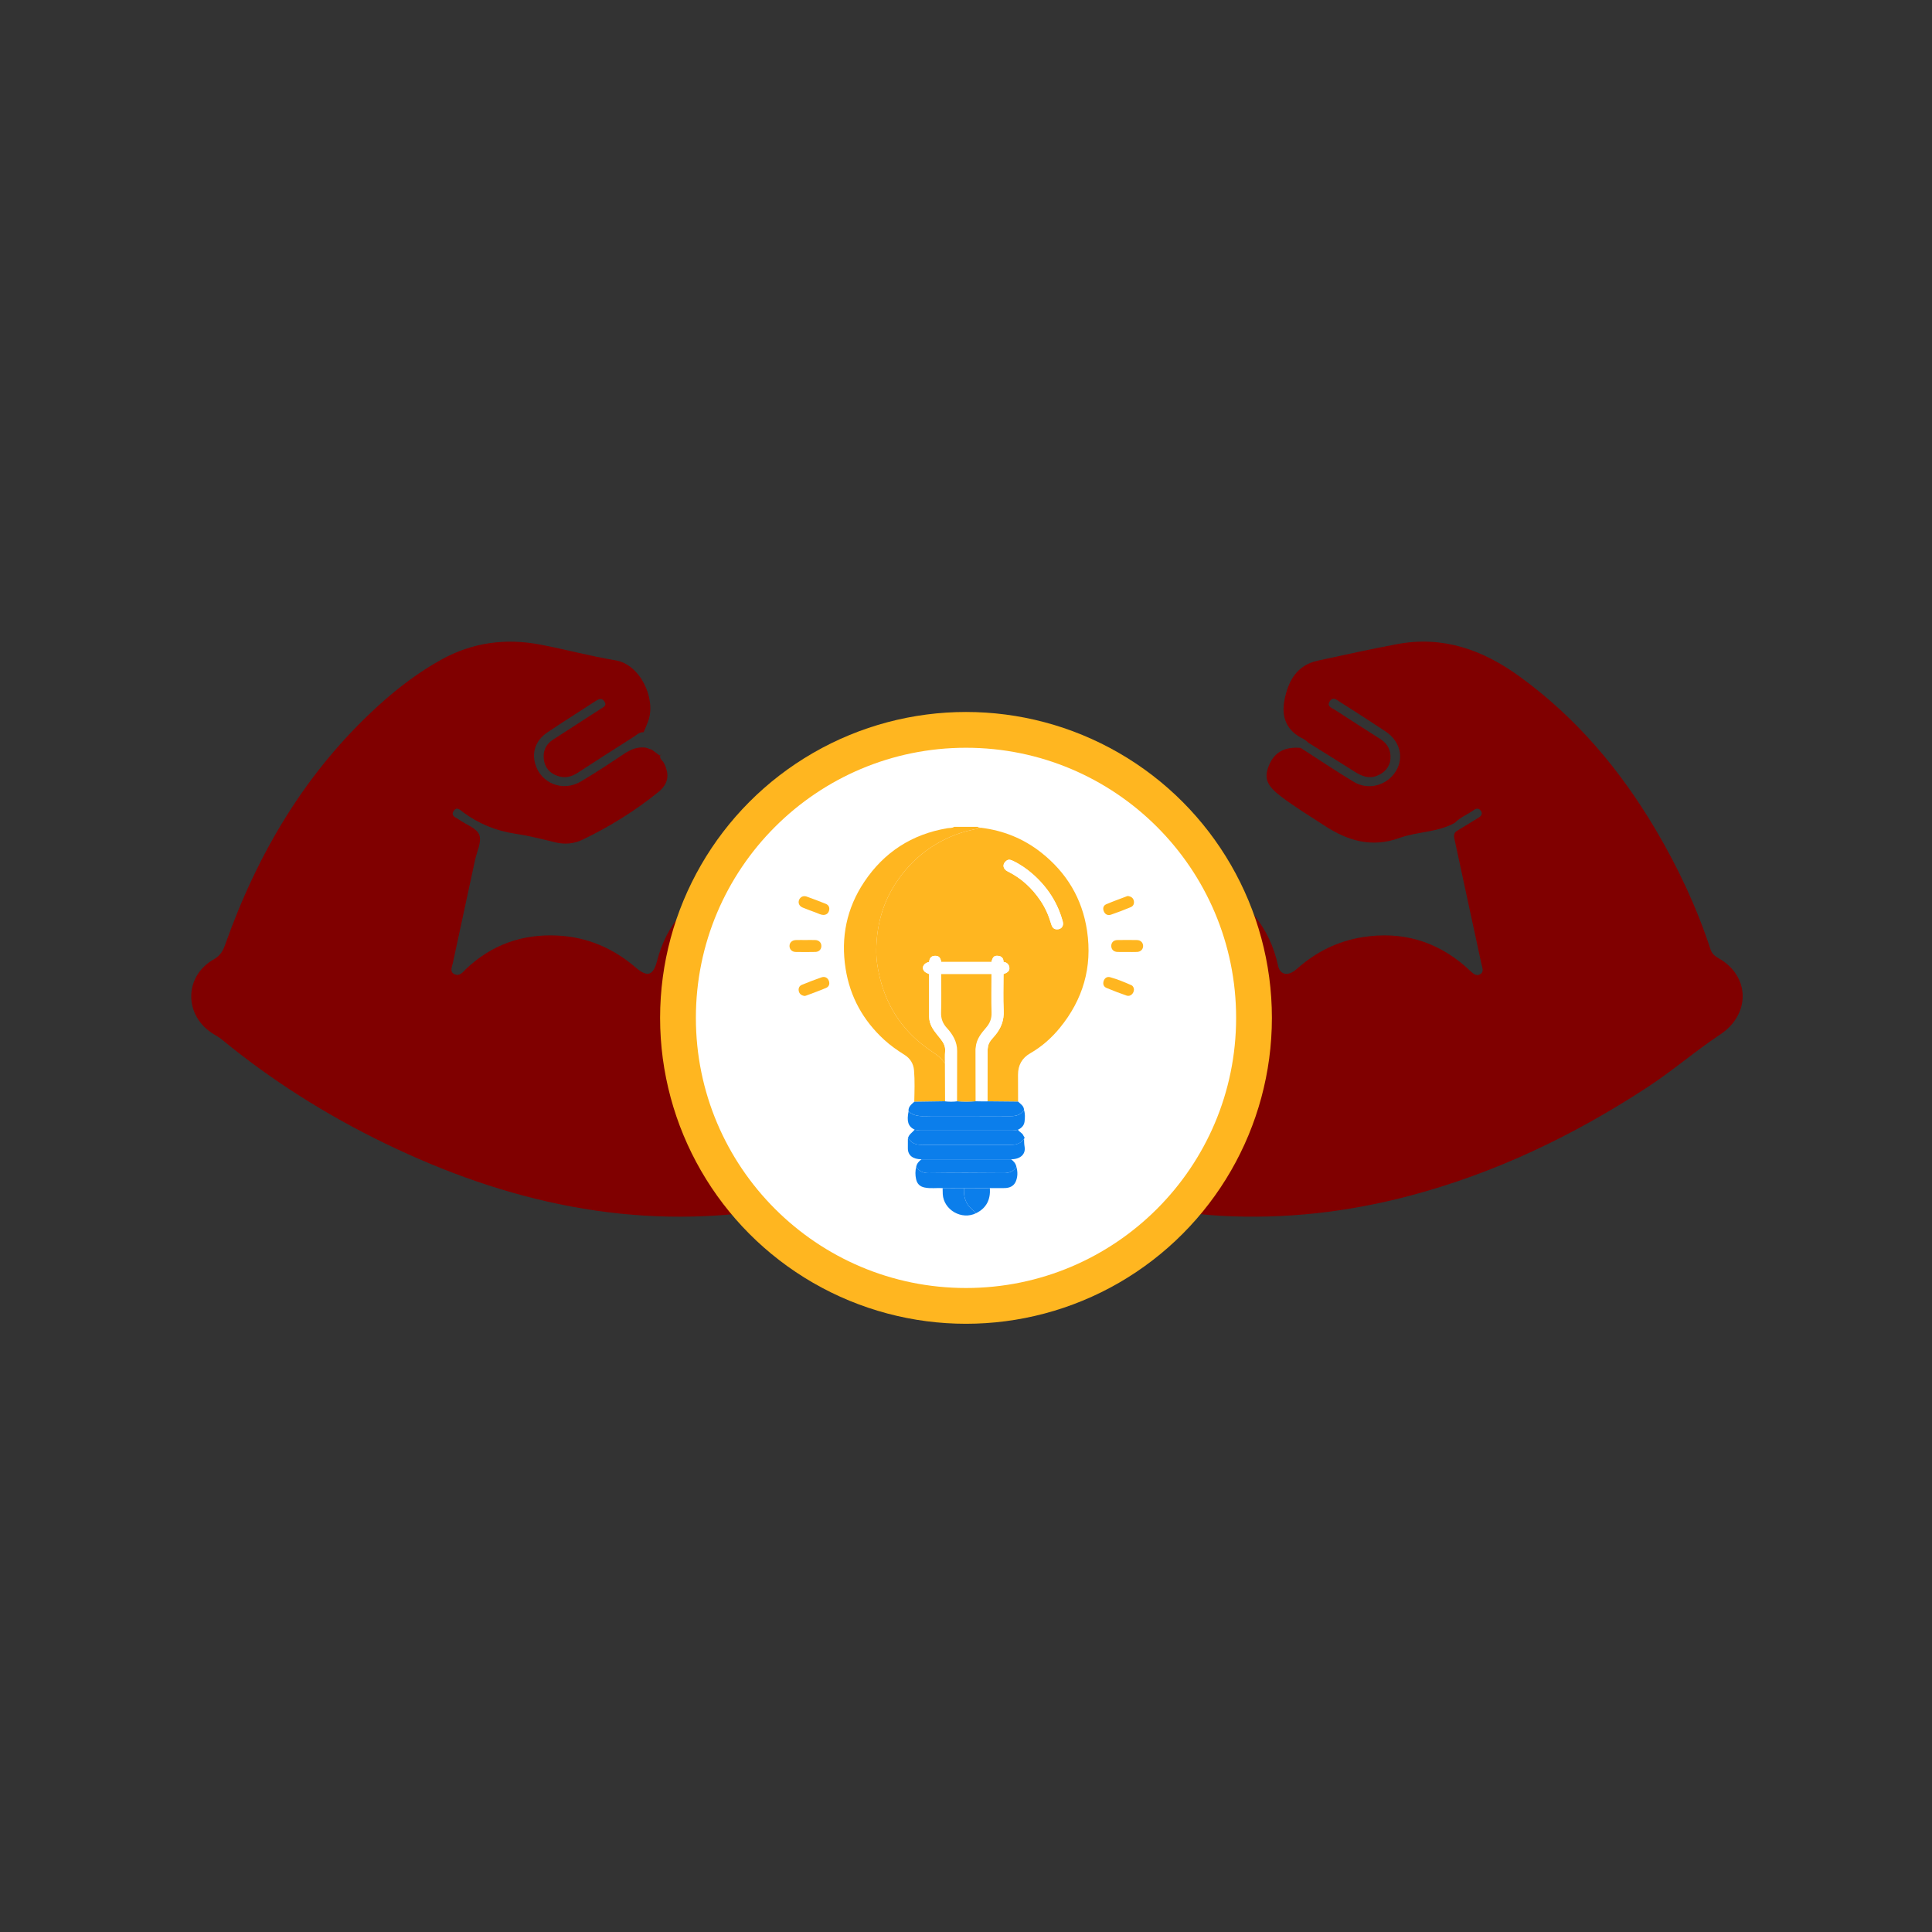 <?xml version="1.0" encoding="utf-8"?>
<!-- Generator: Adobe Illustrator 24.0.1, SVG Export Plug-In . SVG Version: 6.00 Build 0)  -->
<svg version="1.1" id="Layer_1" xmlns="http://www.w3.org/2000/svg" xmlns:xlink="http://www.w3.org/1999/xlink" x="0px" y="0px"
	 viewBox="0 0 1080 1080" style="enable-background:new 0 0 1080 1080;" xml:space="preserve">
<rect x="0" y="0" width="1080" height="1080" fill="#333333" stroke="none"/>
<style type="text/css">
	.st0{fill:#800000;}
	.st1{fill:#FFB620;}
	.st2{fill:#FFFFFF;}
	.st3{fill:#0B7EEB;}
</style>
<g>
	<path class="st0" d="M369.64,421.52c-1.82,2.32,0.72,3.45,1.48,4.96c3.26,6.45,2.6,11.66-3.09,16.27
		c-13,10.54-27.17,19.32-42.24,26.58c-4.87,2.34-10.04,2.88-15.46,1.53c-7.42-1.84-14.87-3.7-22.42-4.83
		c-10.72-1.62-20.3-5.55-28.98-11.96c-1.54-1.14-3.65-3.56-5.4-0.62c-1.67,2.79,1.42,3.54,3.02,4.69c3.93,2.83,9.91,4.77,11.36,8.51
		c1.49,3.84-1.35,9.4-2.38,14.18c-4.11,19.18-8.26,38.35-12.39,57.52c-0.48,2.22-1.95,4.91,0.97,6.26c2.88,1.33,4.67-1.3,6.43-2.98
		c14.34-13.59,31.49-19.61,51.06-18.65c16.66,0.81,31.23,7.06,43.85,17.94c6.35,5.47,9.74,4.42,11.77-3.5
		c5.5-21.46,19.03-36.04,38.88-45.16c1.64,1.48-0.07,2.49-0.62,3.51c-5.78,10.75-10.46,21.94-13.38,33.79
		c-10.58,42.83-4.78,83.17,18.36,120.94c5.64,9.2,13.1,16.97,19.21,25.77c-75.76,11.82-146.72-4.23-214.68-37.21
		c-32.62-15.83-63.13-35.05-91.16-58.11c-1.35-1.11-2.92-1.97-4.42-2.88c-16.68-10.09-16.74-32.32,0.15-41.83
		c3.72-2.09,5.14-4.89,6.41-8.47c18.16-51.07,45.09-96.56,85.55-133.33c10.77-9.79,22.33-18.59,35.11-25.68
		c17.41-9.65,35.98-12.11,55.35-8.44c14.06,2.66,27.92,6.48,42.04,8.79c13.95,2.29,22.76,21.45,18.39,33.8
		c-0.77,2.17-1.74,4.26-2.62,6.39c-2.4-0.14-3.97,1.59-5.74,2.71c-10.45,6.62-20.88,13.27-31.23,20.05
		c-3.56,2.33-7.29,3.06-11.21,1.66c-4.15-1.48-6.94-4.41-7.58-8.97c-0.66-4.72,0.95-8.56,4.94-11.17
		c8.87-5.81,17.83-11.47,26.71-17.25c1.53-1,3.95-1.89,2-4.45c-1.42-1.87-2.99-1.14-4.63-0.07c-9.04,5.91-18.21,11.62-27.15,17.67
		c-6.32,4.27-8.6,10.7-6.75,17.39c3.03,10.96,15.38,15.99,25.49,10.02c8.28-4.89,16.31-10.22,24.31-15.56
		c3.75-2.5,7.59-4.02,12.12-3.38c1.13,0.39,2.26,0.78,3.39,1.17c1.21,0.9,2.41,1.8,3.62,2.71c0.77,0.67,1.32,0.53,1.66-0.45
		C369.7,421.37,369.64,421.52,369.64,421.52z"/>
	<path class="st0" d="M689.33,608.92c1.37-8.72,3.71-17.27,4.27-26.12c1.06-16.68,1-33.27-4.07-49.45l0.05,0.05
		c-1.99-11.73-6.01-22.73-11.95-33.03l0.03,0.05c-0.09-1.58-0.78-2.86-1.99-3.86c0,0,0-0.06,0-0.06c0.04-1.3-1.35-2.38-0.57-3.79
		c0.64,0.9,1.55,0.6,2.41,0.55c19.36,9.96,32.26,24.95,36.94,46.61c1.14,5.29,5.73,5.99,10.41,1.82
		c10.67-9.5,22.89-15.65,37.07-17.85c21.67-3.36,40.78,2.12,57.33,16.48c0.74,0.64,1.41,1.37,2.16,2c1.75,1.5,3.54,3.75,6.04,2.26
		c2.33-1.39,1.07-3.85,0.62-5.92c-4.91-22.78-9.81-45.57-14.75-68.34c-0.5-2.3-1.29-4.57,1.44-6.06c3.99-2.44,8.01-4.83,11.97-7.33
		c1.21-0.76,2.12-1.87,1.22-3.44c-1.03-1.79-2.6-1.75-4.01-0.72c-3.46,2.53-7.63,4.02-10.66,7.18c-9.63,5.41-20.93,4.85-30.98,8.48
		c-15.57,5.62-28.98,1.58-42.08-7c-8.03-5.26-16.26-10.24-23.93-16.03c-7.99-6.02-9.7-10.13-7.27-16.7
		c2.97-8.01,8.76-11.41,18.08-10.62c9.88,6.36,19.63,12.93,29.68,19c8.2,4.95,18.71,1.97,23.6-6.13c4.53-7.51,2.21-16.7-5.78-22.02
		c-8.48-5.65-17.07-11.15-25.67-16.61c-1.68-1.06-3.76-3.08-5.56-0.33c-1.92,2.93,1.07,3.67,2.69,4.72
		c8.54,5.57,17.14,11.03,25.72,16.53c4.02,2.57,5.86,6.44,5.49,10.98c-0.37,4.7-3.47,7.91-7.76,9.53c-4.4,1.66-8.39,0.09-12.21-2.34
		c-8.58-5.47-17.24-10.8-25.87-16.19c-0.92-0.72-1.74-1.65-2.77-2.14c-9.45-4.44-12.54-12.17-10.62-21.85
		c2.09-10.54,6.85-19.37,18.55-21.91c14.77-3.2,29.54-6.47,44.4-9.25c25.64-4.8,47.88,3.16,68.51,18.13
		c31.57,22.91,56.08,51.96,75.83,85.26c12.64,21.32,23.12,43.66,30.85,67.23c0.83,2.54,2.43,3.78,4.54,4.97
		c17.71,10.03,17.84,31.39,0.9,42.62c-13.89,9.21-26.54,20.22-40.53,29.37c-41.33,27.04-85.33,48.19-133.23,60.84
		c-34.64,9.15-69.84,13.14-105.65,11.15c-9.21-0.51-18.38-1.77-27.57-2.69c-1.03-0.24-2.06-0.47-3.08-0.71
		c0.27-0.7,0.37-1.57,0.85-2.07c9.65-10.15,17.64-21.48,24.14-33.87"/>
	<circle class="st1" cx="540" cy="569" r="171"/>
	<circle class="st2" cx="540" cy="569" r="151"/>
</g>
<g>
	<path class="st1" d="M511.08,615.9c0.13-5.86,0.36-11.72-0.13-17.57c-0.32-3.77-2.15-6.69-5.33-8.68
		c-4.02-2.51-7.88-5.22-11.38-8.43c-11.74-10.79-19.06-23.97-21.55-39.75c-2.76-17.48,0.6-33.77,10.41-48.46
		c11.1-16.62,26.64-26.67,46.44-30.02c1.28-0.22,2.68,0.03,3.85-0.78c4.38,0,8.77,0,13.15,0c0.42,0.59,1.1,0.31,1.65,0.49
		c-0.24,0.12-0.48,0.3-0.73,0.35c-4.63,0.91-9.25,1.96-13.64,3.68c-14.52,5.7-25.87,15.28-34.08,28.55
		c-6.74,10.88-9.69,22.9-9.89,35.55c-0.08,5.16,0.71,10.35,1.93,15.43c4.26,17.68,14.03,31.49,29.13,41.51
		c2.86,1.9,5.54,3.84,7.36,6.79c0.02,7.03,0.03,14.05,0.05,21.08C522.57,615.72,516.83,615.81,511.08,615.9z"/>
	<path class="st1" d="M528.26,594.56c-1.82-2.96-4.5-4.9-7.36-6.79c-15.1-10.02-24.87-23.83-29.13-41.51
		c-1.23-5.08-2.01-10.27-1.93-15.43c0.2-12.65,3.15-24.67,9.89-35.55c8.21-13.26,19.56-22.85,34.08-28.55
		c4.38-1.72,9-2.77,13.64-3.68c0.26-0.05,0.49-0.23,0.73-0.35c12.55,1.5,23.88,6.03,33.81,13.85c14.24,11.23,23,25.77,25.68,43.79
		c3.03,20.35-2.29,38.46-15.26,54.29c-4.62,5.64-10.09,10.49-16.48,14.15c-4.7,2.69-6.86,6.72-6.86,12.02
		c-0.01,5.02,0.02,10.03,0.04,15.05c-5.71-0.06-11.42-0.12-17.12-0.17c0.02-9.32,0.04-18.65,0.07-27.97c0-0.91,0.08-1.81,0.25-2.72
		c0.47-2.62,2.37-4.31,3.92-6.17c3.4-4.07,5.1-8.51,4.83-13.94c-0.34-6.76-0.09-13.56-0.09-20.34c1.68-0.64,3.47-1.42,3.3-3.51
		c-0.15-1.74-1.28-3.1-3.28-3.28c0-1.98-0.96-3.19-2.93-3.4c-2.3-0.25-3.07,0.48-3.84,3.4c-9.35,0-18.7,0-28.06,0
		c-0.46-2.6-1.41-3.5-3.62-3.42c-1.91,0.07-2.93,1.19-3.15,3.42c-2.87,0.61-4.24,2.83-3.01,4.79c0.72,1.14,1.95,1.44,3.03,2
		c0,7.97,0,15.93,0,23.9c0,0.99,0.15,1.93,0.41,2.9c1.04,3.82,3.74,6.56,6.04,9.53c1.56,2.01,2.7,4.04,2.49,6.72
		C528.14,589.89,528.27,592.23,528.26,594.56z M590.8,519.51c2.56,0.04,3.96-1.88,3.28-4.38c-2.83-10.45-8.48-19.15-16.53-26.3
		c-3.38-3-7.09-5.58-11.18-7.55c-1.21-0.58-2.41-1.13-3.75-0.15c-2.45,1.8-2.18,4.59,0.72,6.02c7.59,3.74,13.56,9.3,18.26,16.27
		c2.62,3.88,4.53,8.1,5.85,12.6C587.97,517.74,588.54,519.45,590.8,519.51z"/>
	<path class="st3" d="M572.45,636.59c0.03,1.48,0.04,2.93,0.3,4.41c0.74,4.21-2.36,7.03-7.55,7.05c-16.69,0-33.38,0-50.07,0
		c-4.81-0.02-7.56-2.15-7.63-5.95c-0.03-1.83,0-3.66,0.01-5.5c0.26,0.08,0.66,0.08,0.77,0.25c1.82,2.8,4.63,3.13,7.6,3.13
		c16.36,0,32.72,0,49.08,0C567.99,639.99,570.66,639.28,572.45,636.59z"/>
	<path class="st3" d="M511.31,631.51c-3.82-1.84-4.47-4.83-3.42-10.22c3.68,3.38,8.23,2.57,12.6,2.58
		c14.9,0.02,29.81-0.04,44.71,0.05c3.09,0.02,5.5-0.86,7.22-3.45c0.68,2.14,0.57,4.37,0.31,6.51c-0.26,2.14-1.69,3.67-3.71,4.55
		c-1.09,0.31-2.19,0.44-3.33,0.44c-17.02-0.02-34.04-0.02-51.06,0C513.5,631.94,512.4,631.82,511.31,631.51z"/>
	<path class="st3" d="M511.31,631.51c1.09,0.31,2.19,0.44,3.33,0.44c17.02-0.02,34.04-0.02,51.06,0c1.14,0,2.24-0.13,3.33-0.44
		c0.77,1.33,2.49,1.76,3.05,3.28c0.21,0.58,1.07,1.03,0.37,1.8c-1.78,2.69-4.46,3.41-7.48,3.4c-16.36-0.01-32.72,0-49.08,0
		c-2.96,0-5.78-0.33-7.6-3.13c-0.12-0.18-0.51-0.17-0.77-0.25C507.84,634.2,509.95,633.13,511.31,631.51z"/>
	<path class="st3" d="M572.43,620.45c-1.72,2.59-4.13,3.47-7.22,3.45c-14.9-0.09-29.81-0.03-44.71-0.05c-4.37,0-8.92,0.81-12.6-2.58
		c-0.32-2.62,1.63-3.89,3.19-5.39c5.74-0.08,11.48-0.17,17.23-0.26c2.22,0.17,4.45,0.18,6.67-0.01c3.46,0.23,6.91,0.23,10.37,0
		c2.21,0.01,4.42,0.02,6.63,0.03c5.71,0.06,11.42,0.12,17.12,0.17C570.52,617.16,572.36,618.17,572.43,620.45z"/>
	<path class="st3" d="M526.93,664.16c-3.36-0.19-6.73,0.36-10.08-0.33c-2.62-0.54-4.18-2.04-4.75-4.68
		c-0.5-2.31-0.52-4.58,0.07-6.86c1.71,2.54,3.93,3.51,7.13,3.47c13.9-0.18,27.81-0.16,41.72-0.01c3.15,0.03,5.46-0.87,7.16-3.46
		c0.79,2.79,0.76,5.62-0.38,8.24c-1.12,2.57-3.48,3.56-6.19,3.61c-2.75,0.05-5.5,0.02-8.24,0.02c-4.82,0.01-9.64,0.01-14.46,0.02
		C534.9,664.18,530.92,664.17,526.93,664.16z"/>
	<path class="st3" d="M568.17,652.3c-1.7,2.58-4.01,3.49-7.16,3.46c-13.9-0.15-27.81-0.17-41.72,0.01
		c-3.19,0.04-5.42-0.93-7.13-3.47c0.33-1.88,1.5-3.16,2.97-4.25c16.69,0,33.38,0,50.07,0C566.67,649.13,567.84,650.42,568.17,652.3z
		"/>
	<path class="st3" d="M526.93,664.16c3.99,0.01,7.98,0.02,11.96,0.03c-0.22,3.21,0.25,6.26,1.99,9.06c1.25,2,3.2,3.27,4.8,4.91
		c-8,4.03-18.15-1.74-18.67-10.62C526.94,666.42,526.95,665.29,526.93,664.16z"/>
	<path class="st3" d="M545.68,678.16c-1.6-1.64-3.55-2.91-4.8-4.91c-1.74-2.8-2.21-5.85-1.99-9.06c4.82-0.01,9.64-0.01,14.46-0.02
		C553.76,670.46,551.51,675.29,545.68,678.16z"/>
	<path class="st1" d="M630.11,532.16c-1.84,0-3.68,0.06-5.51-0.02c-2.08-0.09-3.37-1.41-3.4-3.31c-0.03-1.89,1.25-3.29,3.35-3.33
		c3.67-0.08,7.35-0.07,11.03,0c2.06,0.04,3.42,1.44,3.43,3.29c0.01,1.85-1.33,3.26-3.38,3.35
		C633.79,532.23,631.94,532.16,630.11,532.16z"/>
	<path class="st1" d="M450.21,525.48c1.84,0,3.68-0.06,5.51,0.01c2.08,0.08,3.4,1.4,3.43,3.28c0.02,1.88-1.28,3.32-3.34,3.37
		c-3.67,0.09-7.35,0.08-11.02,0.01c-2.07-0.04-3.42-1.43-3.45-3.28c-0.03-1.93,1.38-3.3,3.57-3.37
		C446.67,525.43,448.44,525.48,450.21,525.48z"/>
	<path class="st1" d="M630.65,500.89c1.49,0.27,2.72,0.92,3.12,2.48c0.42,1.63-0.13,3.09-1.66,3.73c-3.64,1.52-7.33,2.94-11.07,4.21
		c-1.71,0.58-3.25-0.07-4-1.86c-0.7-1.67-0.28-3.27,1.35-3.96c3.82-1.64,7.75-3.03,11.63-4.51
		C630.21,500.9,630.44,500.92,630.65,500.89z"/>
	<path class="st1" d="M633.89,553.03c0.01,2.42-2.09,4.2-4.05,3.53c-3.8-1.3-7.56-2.75-11.27-4.29c-1.63-0.68-2.18-2.15-1.62-3.88
		c0.57-1.76,1.99-2.58,3.64-2.12c4.07,1.13,7.99,2.75,11.86,4.46C633.48,551.19,633.79,552.3,633.89,553.03z"/>
	<path class="st1" d="M460.2,511.46c-1.46-0.08-2.71-0.79-4.02-1.28c-2.51-0.93-5.04-1.84-7.51-2.86c-1.91-0.79-2.67-2.57-1.97-4.29
		c0.66-1.63,2.39-2.49,4.17-1.86c3.58,1.28,7.15,2.63,10.68,4.05c1.63,0.66,2.36,2,1.91,3.76
		C463.02,510.63,461.89,511.45,460.2,511.46z"/>
	<path class="st1" d="M449.79,556.75c-1.7-0.25-2.9-1.07-3.26-2.69c-0.34-1.54,0.24-2.92,1.69-3.52c3.65-1.51,7.33-2.93,11.06-4.21
		c1.87-0.64,3.47,0.29,4.08,2.04c0.61,1.75-0.01,3.22-1.59,3.89c-3.69,1.57-7.48,2.91-11.24,4.33
		C450.27,556.68,449.99,556.71,449.79,556.75z"/>
	<path class="st2" d="M534.99,615.63c-2.22,0.19-4.45,0.18-6.67,0.01c-0.02-7.03-0.03-14.05-0.05-21.08
		c0.01-2.33-0.12-4.66,0.06-6.98c0.21-2.68-0.92-4.71-2.49-6.72c-2.31-2.98-5.01-5.72-6.04-9.53c-0.26-0.97-0.41-1.91-0.41-2.9
		c0-7.97,0-15.93,0-23.9c2.24,0,4.48,0,6.73,0c0.01,7.13,0.19,14.27-0.05,21.39c-0.12,3.53,0.94,6.25,3.26,8.77
		c3.3,3.6,5.72,7.67,5.72,12.78C535.04,596.85,535.01,606.24,534.99,615.63z"/>
	<path class="st2" d="M551.99,615.66c-2.21-0.01-4.42-0.02-6.63-0.03c-0.02-9.67-0.04-19.34-0.06-29.02c0-0.42,0.11-0.83,0.15-1.25
		c0.38-4.41,3-7.68,5.72-10.82c2.13-2.46,3.21-5.04,3.11-8.41c-0.23-7.19-0.06-14.4-0.05-21.6c2.24-0.89,4.49-0.34,6.73,0.01
		c0,6.78-0.25,13.57,0.09,20.34c0.27,5.44-1.43,9.87-4.83,13.94c-1.55,1.86-3.45,3.55-3.92,6.17c-0.16,0.92-0.24,1.81-0.25,2.72
		C552.03,597.02,552.01,606.34,551.99,615.66z"/>
	<path class="st2" d="M590.8,519.51c-2.26-0.06-2.83-1.77-3.34-3.49c-1.32-4.5-3.24-8.72-5.85-12.6
		c-4.7-6.97-10.67-12.52-18.26-16.27c-2.9-1.43-3.17-4.22-0.72-6.02c1.34-0.99,2.54-0.44,3.75,0.15c4.09,1.97,7.8,4.55,11.18,7.55
		c8.05,7.15,13.7,15.84,16.53,26.3C594.76,517.63,593.37,519.55,590.8,519.51z"/>
	<path class="st2" d="M560.95,544.53c-2.24-0.34-4.48-0.9-6.73-0.01c-9.37,0-18.74,0-28.11,0c-2.24,0-4.48,0-6.73,0
		c-1.08-0.56-2.31-0.86-3.03-2c-1.23-1.97,0.15-4.18,3.01-4.79c2.26,0,4.51,0,6.77,0c9.35,0,18.7,0,28.06,0c2.26,0,4.51,0,6.77,0
		c2,0.19,3.14,1.54,3.28,3.28C564.42,543.1,562.63,543.88,560.95,544.53z"/>
	<path class="st2" d="M526.14,537.74c-2.26,0-4.51,0-6.77,0c0.21-2.23,1.24-3.35,3.15-3.42
		C524.73,534.23,525.69,535.13,526.14,537.74z"/>
	<path class="st2" d="M560.96,537.73c-2.26,0-4.51,0-6.77,0c0.77-2.92,1.54-3.65,3.84-3.4
		C560.01,534.55,560.97,535.76,560.96,537.73z"/>
	<path class="st1" d="M526.12,544.52c9.37,0,18.74,0,28.11,0c-0.01,7.2-0.18,14.41,0.05,21.6c0.11,3.37-0.97,5.95-3.11,8.41
		c-2.72,3.14-5.33,6.41-5.72,10.82c-0.04,0.42-0.15,0.84-0.15,1.25c0.01,9.67,0.03,19.34,0.06,29.02c-3.46,0.23-6.91,0.23-10.37,0
		c0.02-9.39,0.05-18.78,0.06-28.17c0-5.11-2.42-9.18-5.72-12.78c-2.32-2.52-3.38-5.25-3.26-8.77
		C526.31,558.79,526.12,551.65,526.12,544.52z"/>
</g>
</svg>
